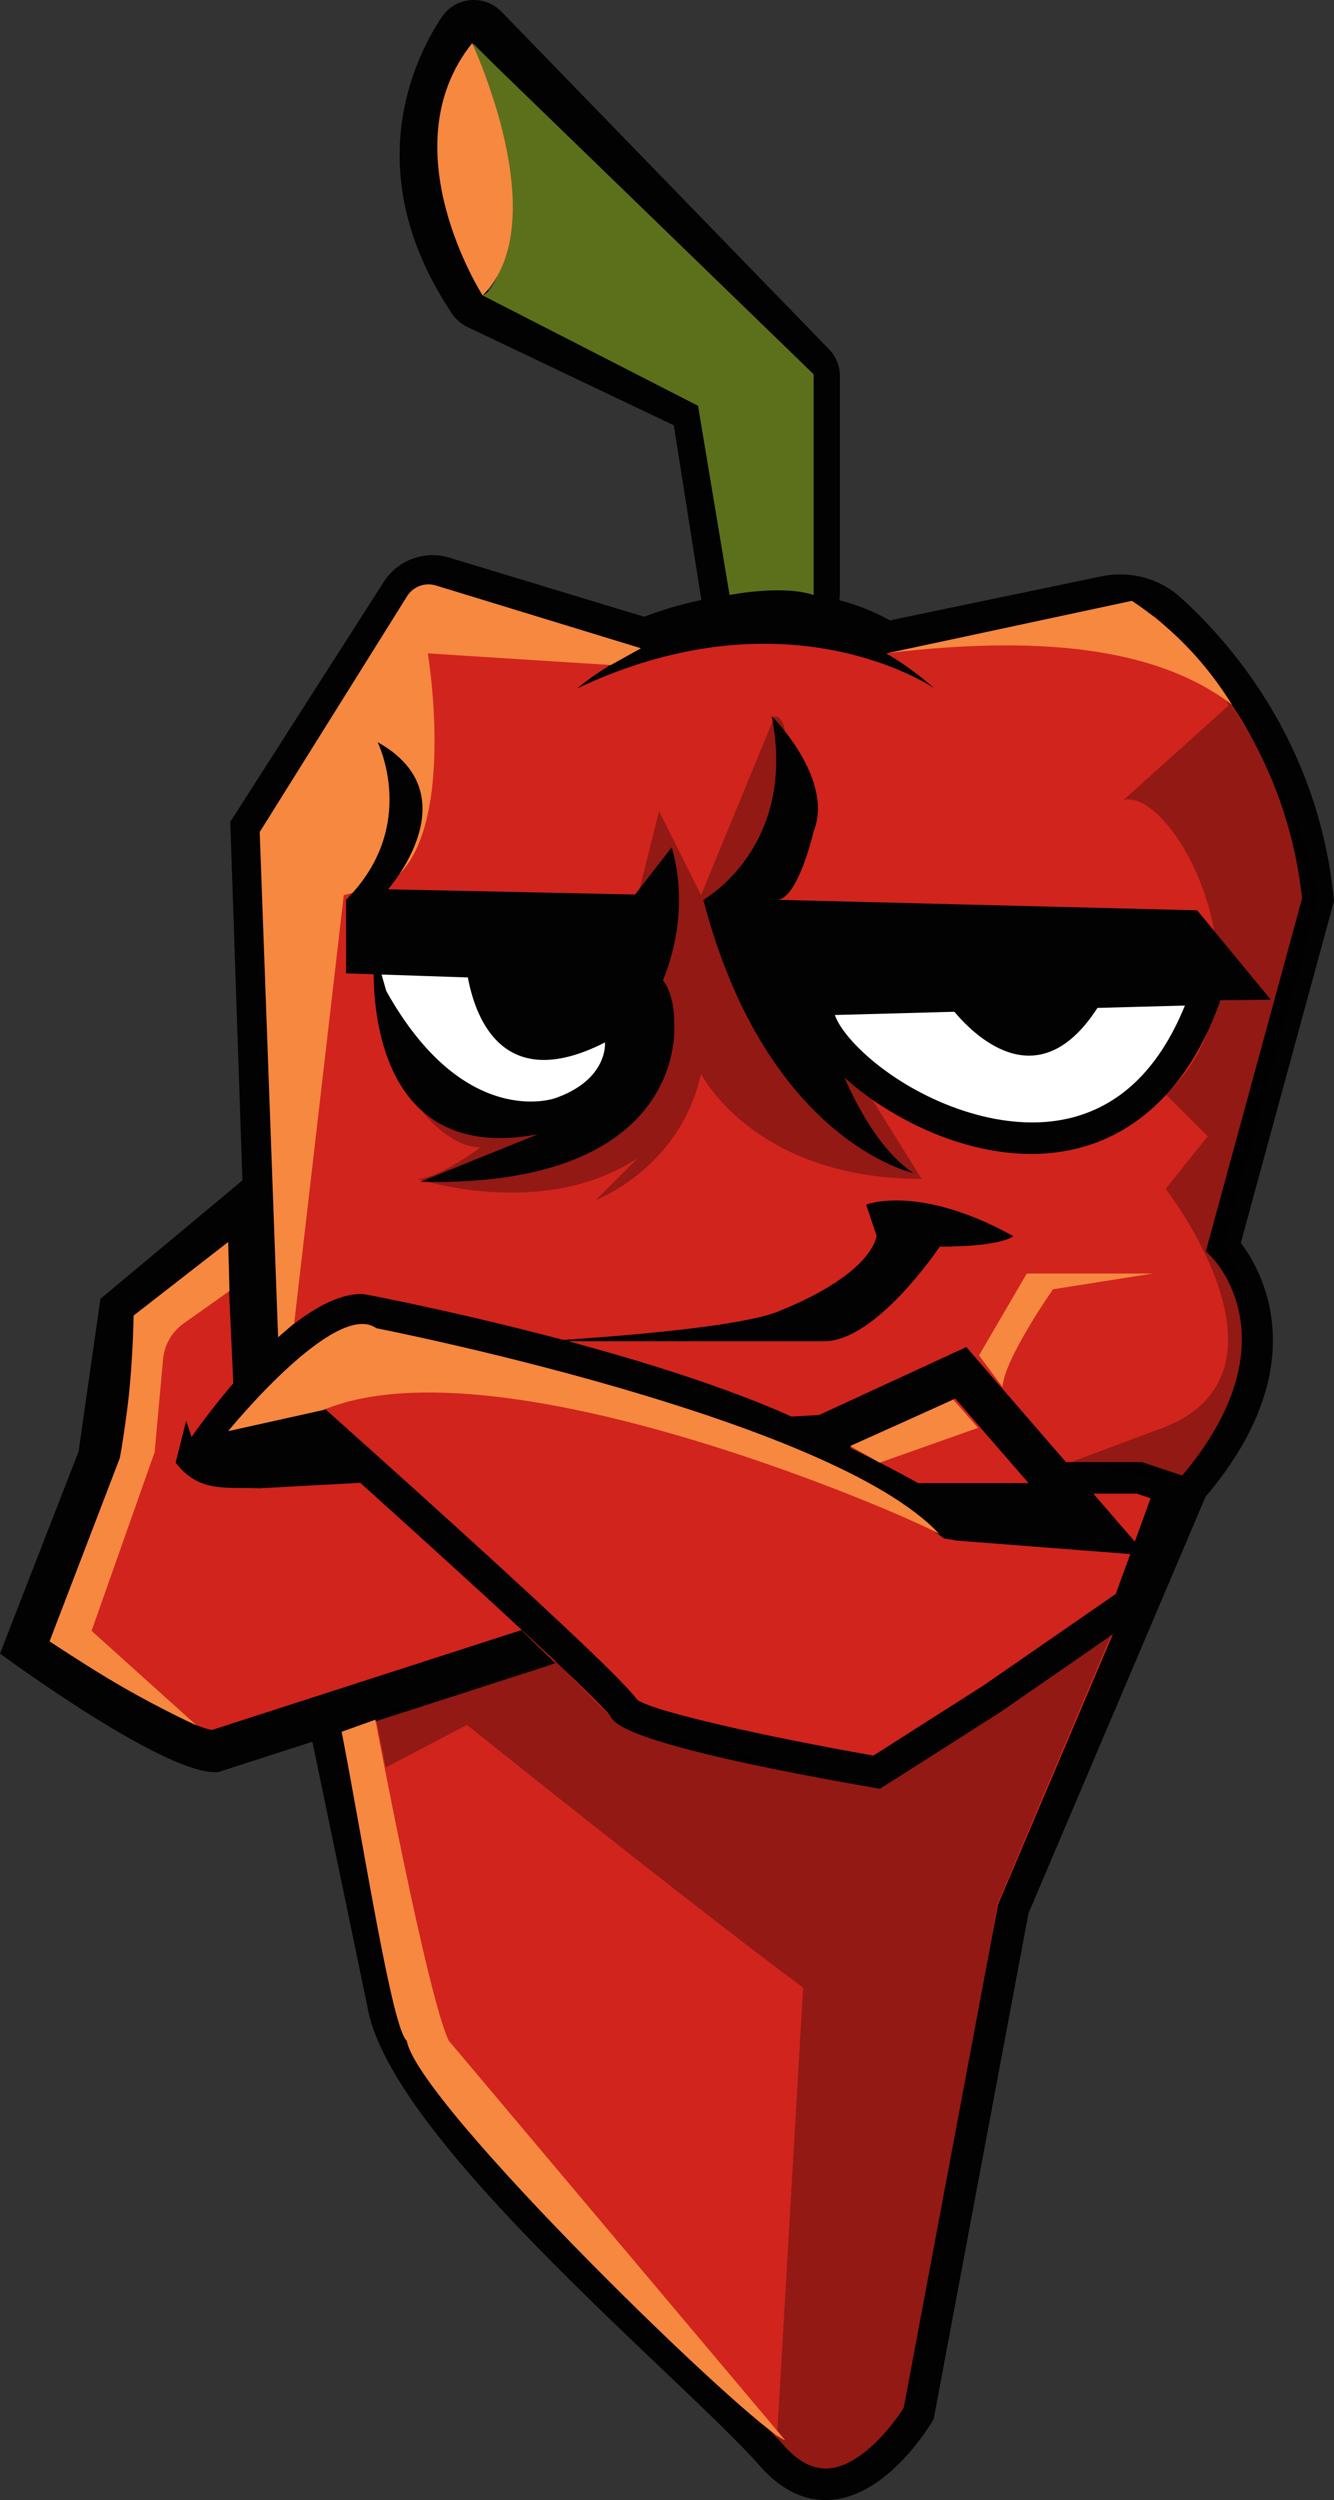 <svg version="1.1" id="图层_1" x="0px" y="0px" width="126.95px" height="237.861px" viewBox="0 0 126.95 237.861" enable-background="new 0 0 126.95 237.861" xml:space="preserve" xmlns="http://www.w3.org/2000/svg" xmlns:xlink="http://www.w3.org/1999/xlink" xmlns:xml="http://www.w3.org/XML/1998/namespace">
  <rect x="0" y="0" width="126.95" height="237.861" fill="#333333" stroke="none"/>
  <g>
    <path fill="#D1241D" d="M116.43,118.609c0,0,9,9-3,23l-0.18,0.43l-16.82,39.57l-9,48c0,0-7,12-14,4s-35-31-37-43l-11-53l-2-59
		l14.37-22.46c0.96-1.5,2.81-2.18,4.52-1.66l19.06,5.78c0,0,13.05-5.66,23.05,0.34l20.7-4.31c2.21-0.46,4.52,0.13,6.19,1.64
		c2.18,1.96,5.25,5.16,7.99,9.6c2.87,4.66,5.38,10.69,6.12,18.07L116.43,118.609z" class="color c1"/>
    <path fill="#020202" d="M78.556,237.861c-2.257,0-4.358-1.096-6.255-3.264c-1.82-2.08-5.188-5.288-9.088-9.002
		c-11.273-10.737-26.714-25.443-28.263-34.738l-11.016-53.068l-0.004-0.128l-2.016-59.467l14.621-22.853
		c1.318-2.059,3.875-3.001,6.221-2.287l18.55,5.626c2.593-1.011,13.975-4.913,23.379,0.344l20.139-4.193
		c2.691-0.561,5.5,0.185,7.502,1.996c2.188,1.966,5.399,5.288,8.26,9.925c3.536,5.741,5.668,12.035,6.336,18.708l0.028,0.276
		l-8.869,32.518c1.922,2.521,7.27,11.604-3.357,24.15l-0.09,0.214l-16.76,39.428l-9.018,48.095l-0.131,0.225
		c-0.166,0.283-4.111,6.947-9.49,7.462C79.007,237.85,78.78,237.861,78.556,237.861z M26.925,137.43l10.974,52.875
		c1.396,8.365,17.034,23.261,27.384,33.117c3.952,3.765,7.366,7.017,9.276,9.2c1.433,1.637,2.867,2.358,4.386,2.22
		c3.057-0.289,6.009-4.08,7.061-5.775l8.98-47.894l0.063-0.15l17.088-40.21l0.154-0.18c10.891-12.705,3.396-20.637,3.072-20.969
		l-0.602-0.614l0.221-0.835l8.927-32.729c-0.653-6.117-2.63-11.888-5.877-17.16c-2.673-4.333-5.671-7.433-7.715-9.271
		c-1.297-1.173-3.12-1.653-4.882-1.287l-21.274,4.429l-0.503-0.302c-9.233-5.539-21.557-0.303-21.682-0.25l-0.505,0.219
		l-19.587-5.94c-1.066-0.324-2.225,0.101-2.821,1.033L24.944,79.025L26.925,137.43z" class="color c2"/>
    <polygon fill="#FFFFFF" points="35.93,90.109 59.93,90.109 60.93,102.109 51.93,107.109 42.93,105.109 36.93,97.109 	" class="color c3"/>
    <path fill="#FFFFFF" d="M77.93,95.109c-2.085,6.564,27.886,26.571,37-1L77.93,95.109z" class="color c3"/>
    <path fill="#020202" d="M76.282,60.113c-0.229,0-0.46-0.021-0.69-0.066c-1.115-0.216-2.889-0.246-4.985-0.089
		c-1.913,0.148-3.596-1.183-3.897-3.089l-2.59-16.407l-19.63-9.347c-0.604-0.289-1.116-0.731-1.484-1.281
		C34.081,16.477,39.357,5.658,42.04,1.626c0.614-0.923,1.601-1.51,2.706-1.611c1.115-0.099,2.199,0.3,2.979,1.102l31.169,32.113
		c0.669,0.69,1.036,1.599,1.036,2.558v20.651c0,1.104-0.488,2.139-1.339,2.841C77.933,59.823,77.117,60.113,76.282,60.113z
		 M73.043,55.86c0.98,0,1.986,0.049,2.887,0.187V35.919L45.14,4.197c-2.281,3.606-6.127,12.399,1.143,23.342l19.712,9.386
		c1.095,0.522,1.86,1.548,2.049,2.744l2.57,16.279C71.346,55.898,72.185,55.86,73.043,55.86z" class="color c2"/>
    <path fill="#020202" d="M54.93,65.498c0,0,17-14.875,34,0C88.93,65.498,75.117,55.936,54.93,65.498z" class="color c2"/>
    <path fill="#D1241D" d="M49.62,155.089l1.62,1.58l-30.81,9.94c-4,0-18-10-18-10l7-18l2-14l12-10l1,22
		c-2.47,2.06-3.93,2.59-4.78,2.5c1.82,1.09,4.78,0.5,4.78,0.5l8.74-0.48l1.96,1.9L49.62,155.089z" class="color c1"/>
    <path fill="#020202" d="M110.66,139.769l-0.73-0.24l-1.26-0.42h-7.227l-9.483-10.95l-14.02,6.47l-2.628,0.143
		c-0.068-0.031-0.133-0.062-0.202-0.093c-1.36-0.61-2.8-1.2-4.3-1.77c-0.54-0.207-1.088-0.412-1.641-0.614
		c-0.048-0.021-0.102-0.045-0.14-0.061l-0.004,0.009c-14.635-5.341-33.23-8.902-34.316-9.104l-0.28-0.03
		c-2.681,0-5.7,2.02-8.407,4.514l-0.773-17.134l-15.69,13.08l-2.08,14.53L0,157.329l1.27,0.91c3.4,2.43,14.85,10.37,19.16,10.37
		h0.31l31.39-10.12l0.72-0.27l-1.61-1.55l-1.62-1.58l-29.44,9.5c-2.27-0.32-9.31-4.53-15.32-8.71l6.52-16.76l1.92-13.47l8.31-6.92
		l0.593,12.879c-0.301,0.351-0.591,0.697-0.863,1.031c-1.618,1.959-2.755,3.568-3.108,4.074l-0.517-1.551l-1,4
		c2.222,2.888,4.804,2.307,7.955,2.437l9.618-0.52c4.244,3.822,8.913,8.06,12.992,11.8c0.57,0.53,1.12,1.04,1.66,1.54
		c0.57,0.52,1.12,1.04,1.65,1.53c4.08,3.8,7.05,6.66,7.5,7.33c0.33,0.66,1.34,2.68,25.08,6.81l0.58,0.1l11.53-7.35l13.4-9.27
		l4.69-12.9L110.66,139.769z M80.881,137.686l10.019-4.627l6.985,8.05h-10.51c-1.898-1.069-4.084-2.198-6.279-3.282
		C81.021,137.78,80.956,137.733,80.881,137.686z M106.18,151.649l-12.56,8.69l-10.5,6.69c-10.01-1.76-20.93-4.17-22.48-5.31
		c-0.69-0.97-3.36-3.61-6.91-6.94c-0.53-0.5-1.07-1.01-1.64-1.53c-0.53-0.5-1.07-1.01-1.63-1.52c-4.56-4.22-9.87-9.02-14.21-12.92
		c-0.73-0.66-1.44-1.3-2.11-1.89c-0.75-0.68-1.46-1.31-2.11-1.89c-0.21-0.19-0.41-0.37-0.6-0.54l-0.55-0.49l-4.53,0.824l-0.01-0.214
		l-0.1-2.17l-0.034-0.764c2.843-2.988,5.913-5.469,8.094-5.566c1.62,0.31,15.8,3.11,28.65,7.23c1.73,0.55,3.43,1.13,5.07,1.73
		c0.013,0.005,0.025,0.009,0.037,0.014c2.463,1.073,6.559,2.857,10.581,4.741c0.501,0.296,0.986,0.594,1.432,0.895
		c0.51,0.35,0.98,0.7,1.41,1.05l0.54,0.36l2.808,1.469l0.371,0.242l1.071,0.269h0.394l3.176,2.26l1.26,0.21l16.463,1.278
		L106.18,151.649z M109.29,143.109l-0.36,1l-0.934,2.561l-0.486-0.561l-0.87-1l-0.86-1l-0.85-0.98l-0.45-0.52l-0.1-0.12l-0.332-0.38
		h4.143l1.3,0.44L109.29,143.109z" class="color c2"/>
    <g>
      <path opacity="0.3" fill="#020202" d="M60.715,110.163l-4,4c0,0,8-3,10-12c0,0,5,10,21,10l-5-8l-10-19c0,0,4-17,1-17l-7,17l-4-8
			l-2,8l1,18l-7,4l-12-2l-2.589,0.494c0,0,2.589,3.506,5.589,3.506c0,0-4,3-6,3C39.715,112.163,51.715,116.163,60.715,110.163z" class="color c2"/>
      <path opacity="0.3" fill="#020202" d="M58.93,164.109l-6-6l-17.215,5.053l1,5l7.715-4.053c0,0,21.285,17.053,32,25l-2.5,43
			c3.485,5.108,8.042,4.088,13-4l8-47l11-26l-22,15L58.93,164.109z" class="color c2"/>
      <path opacity="0.3" fill="#020202" d="M125.43,85.609c-0.74-7.38-6.63-15.84-9.5-20.5l1,2l-10,9c2.84-0.65,7.34,5.34,8.62,12.46
			c0.37,2.14,0.46,4.4,0.12,6.6c-0.5,3.25-1.94,6.39-4.74,8.94l4,4l-4,5c0,0,14,18-1,23l-8,3l10,2c12-14,4.5-22.5,4.5-22.5
			L125.43,85.609z" class="color c2"/>
    </g>
    <path fill="#5C701B" d="M48.138,22.586c-0.345,2.683-0.999,4.995-2.208,5.523l20.5,10.5l3,18c0,0,5-1,8,0v-21l-32.5-31.5
		l0.963,2.339C47.994,11.551,48.842,17.113,48.138,22.586z" class="color c4"/>
    <g>
      <path fill="#F6883F" d="M44.93,4.109c-8,10,1,24,1,24C52.93,21.109,44.93,4.109,44.93,4.109z" class="color c5"/>
      <path fill="#F6883F" d="M27.998,125.891l4.717-40.728l4-1c7-4,4-22,4-22l17.411,1.111l2.872-1.596l-19.52-5.976
			c-1.04-0.318-2.163,0.102-2.74,1.024L24.715,79.163l1.751,48.069L27.998,125.891z" class="color c5"/>
      <path fill="#F6883F" d="M35.721,163.614l-3.207,1.149c2.201,11.4,4.803,28.249,6.201,29.4c1,6,33,37,36,38l-32-38
			C40.715,190.163,35.721,163.614,35.721,163.614z" class="color c5"/>
      <path fill="#F6883F" d="M14.715,138.163l0.804-8.847c0.124-1.366,0.841-2.61,1.96-3.403l4.359-3.086l-0.123-4.664l-9,7
			c-0.036,2.208-0.241,8.047-1.313,13.558l-6.687,17.442c5.225,3.426,8.556,5.434,14,8l-10-9L14.715,138.163z" class="color c5"/>
      <path fill="#F6883F" d="M35.817,126.37c-3.898-2.793-14.102,9.793-14.102,9.793l9-2c17.279-7.227,58.217,11.185,58.719,11.835
			C79.153,134.832,35.817,126.37,35.817,126.37z" class="color c5"/>
      <path fill="#F6883F" d="M93.168,128.955l2.234,3c0.187-2.708,4.813-9.292,4.813-9.292l9.5-1.5h-12L93.168,128.955z" class="color c5"/>
      <polygon fill="#F6883F" points="80.913,137.572 83.715,139.163 93.072,135.848 90.715,133.163 		" class="color c5"/>
      <path fill="#F6883F" d="M117.248,67.056c-2.455-3.961-5.603-7.286-9.533-9.893l-23.164,4.962
			C98.211,60.521,109.799,61.355,117.248,67.056z" class="color c5"/>
    </g>
    <g>
      <path fill="#020202" d="M82.43,114.609l1,3c-1,4-9,7-9,7c-4,2-23,3-23,3h27c5,0,11-9,11-9c6,0,7-1,7-1
			C87.43,112.609,82.43,114.609,82.43,114.609z" class="color c2"/>
      <path fill="#020202" d="M113.93,86.609l-40-1c2,0,3.5-6.5,3.5-6.5c2-5-4-11-4-11c2.5,12.5-6.5,17.5-6.5,17.5c6,23,20,26,20,26
			c-2.883-1.922-5.071-5.689-6.569-9.086c2.802,2.538,6.697,4.805,10.496,6.037c2.547,0.826,4.987,1.229,7.292,1.229
			c8.206,0,14.667-5.139,17.993-14.624l4.788-0.056L113.93,86.609z M91.782,105.706c-6.667-2.161-11.484-6.709-12.335-9.137
			l11.373-0.307c2.204,2.609,8.148,8.105,13.62-0.368l8.321-0.225C107.531,108.557,97.479,107.55,91.782,105.706z" class="color c2"/>
      <path fill="#020202" d="M64.16,97.572c0.042-1.492-0.203-3.1-1.067-4.326c0.593-1.378,2.552-6.634,0.837-12.638l-3.5,4.5
			l-23.5-0.5c0,0,8-9-1-14c0,0,4,8-3,15v7l2.633,0.088c0.014,4.393,1.206,17.969,15.631,15.218l-11.203,4.527
			C65.489,113.028,64.16,97.572,64.16,97.572z M52.842,104.481c0,0-8.641,3.135-16.081-10.194l-0.449-1.566l8.209,0.274
			c0.561,2.943,2.809,11.409,13.051,6.183C57.572,99.178,57.922,102.696,52.842,104.481z" class="color c2"/>
    </g>
  </g>
</svg>